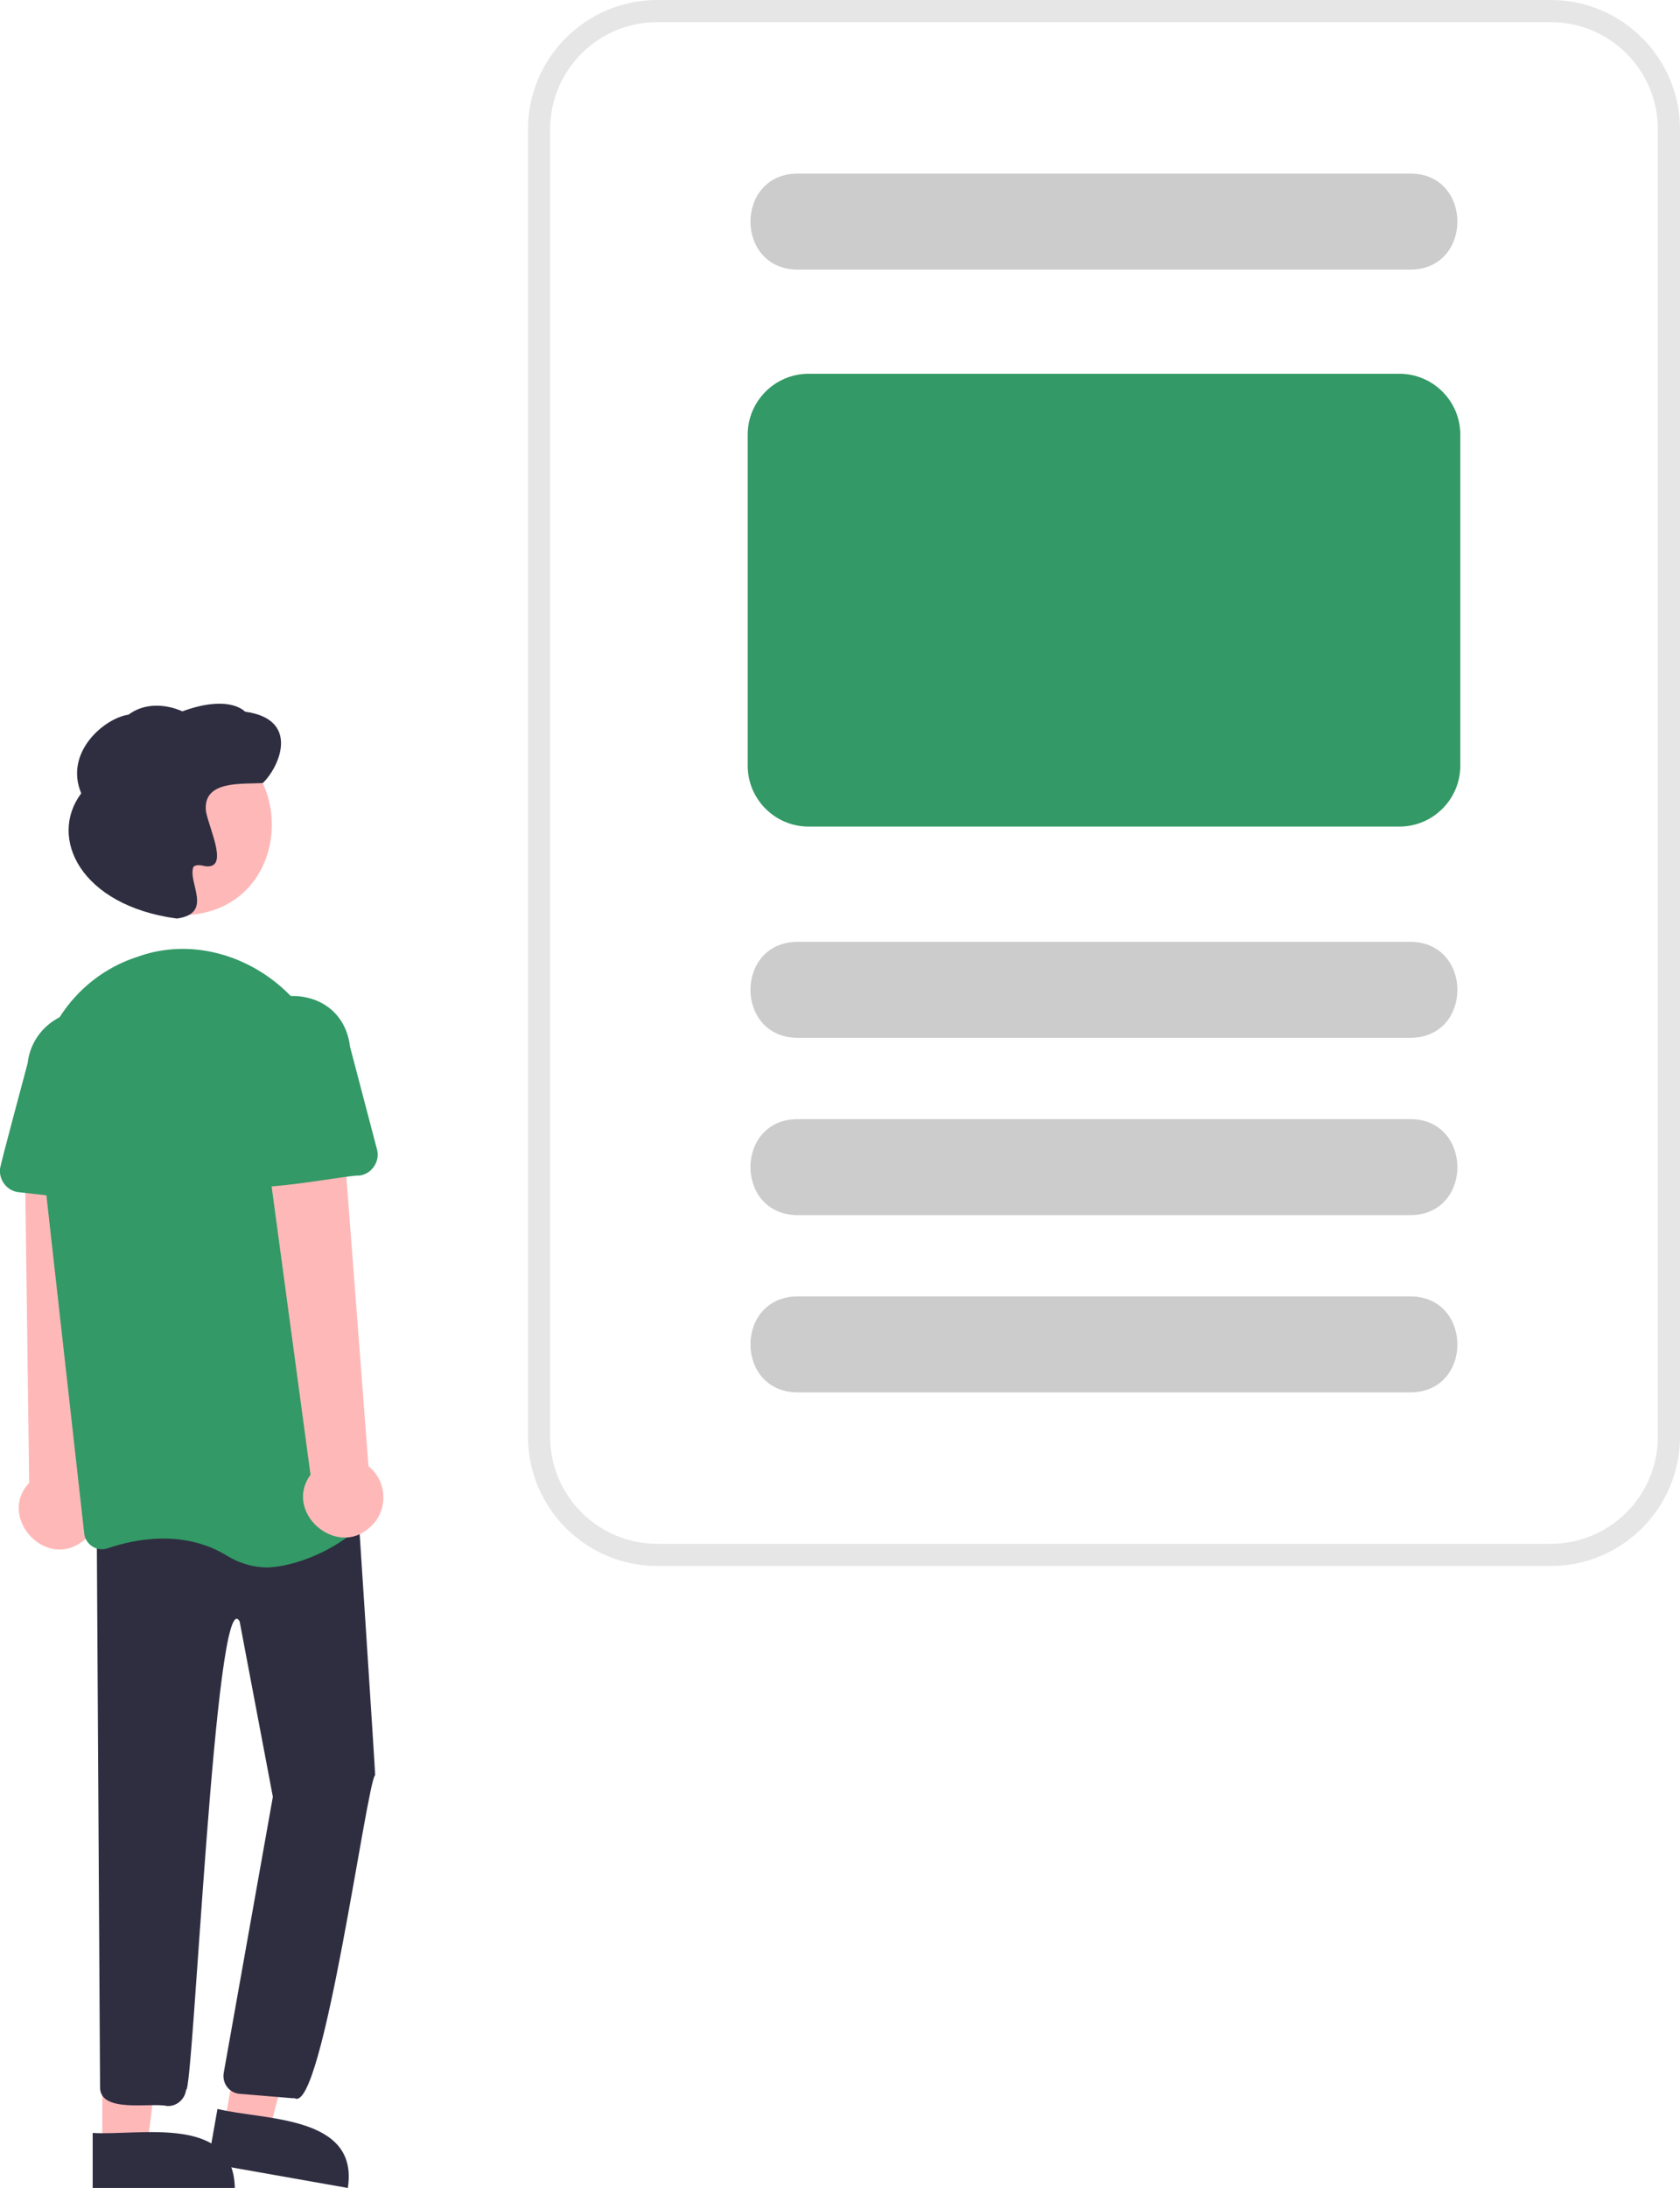 <?xml version="1.0" encoding="utf-8"?>
<!-- Generator: Adobe Illustrator 28.0.0, SVG Export Plug-In . SVG Version: 6.00 Build 0)  -->
<svg version="1.1" id="Layer_1" xmlns="http://www.w3.org/2000/svg" xmlns:xlink="http://www.w3.org/1999/xlink" x="0px" y="0px"
	 viewBox="0 0 455 592.4" style="enable-background:new 0 0 455 592.4;" xml:space="preserve">
<style type="text/css">
	.st0{fill:#FFB8B8;}
	.st1{fill:#2F2E41;}
	.st2{fill:#339966;}
	.st3{fill:#CCCCCC;}
	.st4{fill:#E6E6E6;}
</style>
<path class="st0" d="M22.1,417.5c5.5-3.7,6.3-11.7,1.6-16.4l4.2-93l-21.2,2.4l1.2,91C-0.7,410.6,12.1,424.9,22.1,417.5L22.1,417.5z"
	/>
<polygon class="st0" points="60.8,575 72.9,577.1 84.8,531.5 69,528.4 "/>
<path class="st1" d="M94.2,592.4l-37.9-6.7l0,0l2.6-14.7l0,0C71.3,574.1,97.3,572.6,94.2,592.4L94.2,592.4L94.2,592.4z"/>
<polygon class="st0" points="27.7,581 39.9,581 45.7,533.7 27.7,533.7 "/>
<path class="st1" d="M63.6,592.4l-38.5,0l0,0l0-14.9l0,0C37.8,578.3,63.2,572.4,63.6,592.4L63.6,592.4L63.6,592.4z"/>
<path class="st1" d="M79.8,568.1c-0.2,0-0.4,0-0.6,0l-14.4-1.2c-2.8-0.3-4.7-2.9-4.2-5.7c0,0,13.3-74.7,13.3-74.7l-9-47.5
	c-6.6-11.8-12.6,128.6-14.5,126.8c-0.3,2.6-2.6,4.6-5.2,4.4c-4.1-1-18.2,2.1-18.1-5.1c0,0-0.9-151.8-0.9-151.8l70.5-8.8
	c0,0,5,76.1,4.9,76.1C99.3,482.7,87.4,572.6,79.8,568.1z"/>
<path class="st0" d="M49.4,198.7c32.3,0.6,32.3,48.6,0,49.1C17.1,247.3,17.1,199.2,49.4,198.7z"/>
<path class="st2" d="M72.5,424.4c-3.8,0-7.6-1.1-10.9-3.1c-11.9-7.4-25.4-4.5-32.4-2.1c-1.4,0.5-3,0.3-4.2-0.5
	c-1.2-0.8-2.1-2.1-2.2-3.6L10.1,301.6c-2.1-19,9.3-36.9,27.3-42.6c23.5-8.4,50.5,9.7,52.2,34.5c0,0,10.7,114.4,10.7,114.4
	C99.7,414.7,84.1,423.9,72.5,424.4z"/>
<path class="st2" d="M33.8,326l-28.7-3.2c-3.1-0.3-5.4-3.2-5.1-6.3c0-0.9,7.3-27.8,7.5-28.7c1-8.7,8.9-15,17.6-13.9
	c8.7,1,14.9,8.8,14,17.5l1.1,28.7C40.3,323.5,37.2,326.4,33.8,326L33.8,326z"/>
<path class="st0" d="M100.2,413.5c5-4.3,4.8-12.4-0.4-16.5l-7.1-92.8l-20.8,4.7l12.2,90.4C76.7,409.4,91.1,422,100.2,413.5z"/>
<path class="st2" d="M63.9,320.1c-3.9-1.7-0.1-29.8-0.7-33.1c-2.2-20.6,29.1-24.1,31.6-3.6c0,0,7.3,27.8,7.3,27.8
	c0.9,3.3-1.5,6.8-4.9,7.1C93.8,318.1,66,323.9,63.9,320.1z"/>
<path class="st1" d="M47.9,248.7c-26.1-3.5-34.9-21.9-25.9-33.9c-4.7-11.2,6.4-20.4,12.8-21.3c6.1-4.5,13.3-1.5,14.6-0.9
	c11.7-4.3,16.2-0.7,17,0.1c14.8,2,9.5,14.7,4.8,19.3c-5.5,0.4-16.5-0.9-15.4,7.8l0,0c1,5,6.4,15.8-0.4,14.7c-1.5-0.4-2.5-0.3-3,0.2
	C50.7,238.8,58,247.3,47.9,248.7z"/>
<path class="st3" d="M382,281H216c-17-0.1-17-25.9,0-26l166,0C398.9,255.1,399,280.9,382,281z"/>
<path class="st3" d="M382,73H216c-17-0.1-17-25.9,0-26l166,0C398.9,47,399,72.9,382,73z"/>
<path class="st3" d="M382,329H216c-17-0.1-17-25.9,0-26l166,0C398.9,303.1,399,328.9,382,329z"/>
<path class="st3" d="M382,377H216c-17-0.1-17-25.9,0-26l166,0C398.9,351.1,399,376.9,382,377z"/>
<path class="st2" d="M379,223.8H219c-9.1,0-16.5-7.4-16.5-16.5v-89.6c0-9.1,7.4-16.5,16.5-16.5h160c9.1,0,16.5,7.4,16.5,16.5v89.6
	C395.5,216.4,388.1,223.8,379,223.8z"/>
<path class="st4" d="M420,424H178c-19.3,0-35-15.7-35-35V35c0-19.3,15.7-35,35-35h242c19.3,0,35,15.7,35,35v354
	C455,408.3,439.3,424,420,424z M178,6c-16,0-29,13-29,29v354c0,16,13,29,29,29h242c16,0,29-13,29-29V35c0-16-13-29-29-29H178z"/>
</svg>
